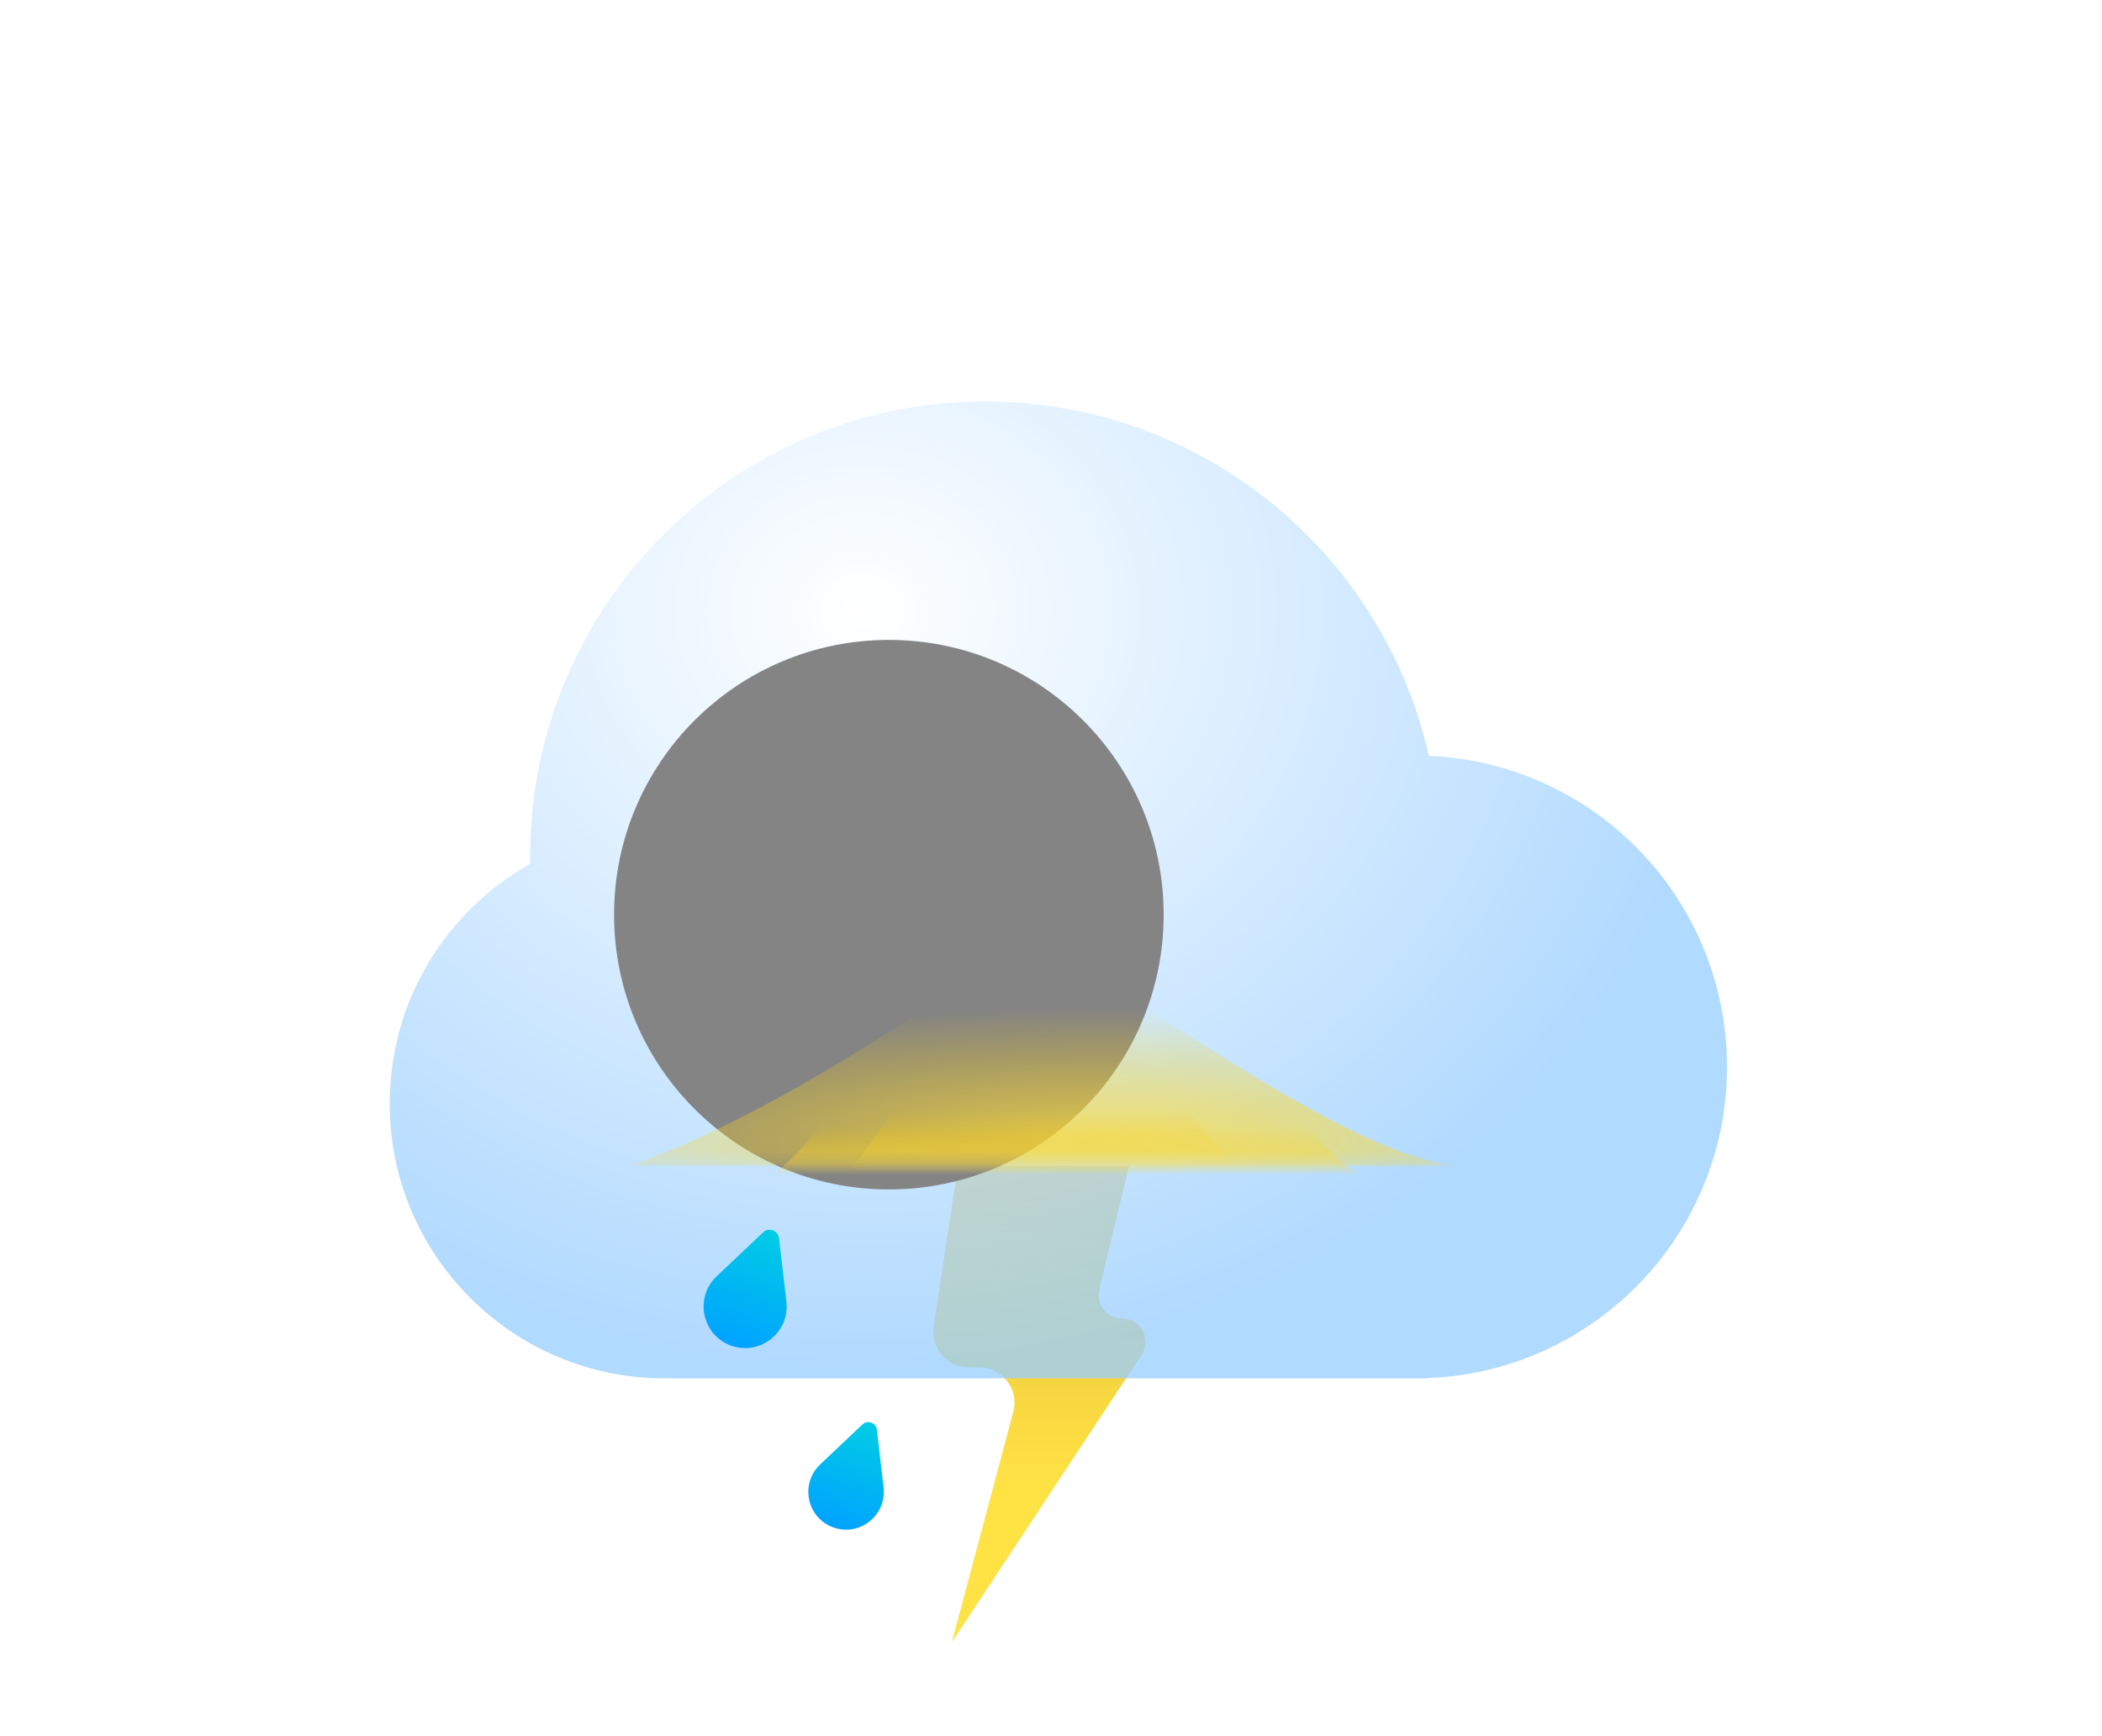 <svg width="178" height="147" viewBox="0 0 178 147" fill="none" xmlns="http://www.w3.org/2000/svg">
<path d="M79.062 112.351L81.125 98.736H95.604L93.089 109.216C92.789 110.464 93.735 111.664 95.018 111.664C96.599 111.664 97.545 113.422 96.674 114.742L80.608 139.07L85.807 119.574C86.315 117.669 84.879 115.801 82.908 115.801H82.028C80.192 115.801 78.787 114.166 79.062 112.351Z" fill="url(#paint0_linear_61_617)"/>
<g filter="url(#filter0_bdi_61_617)">
<path fill-rule="evenodd" clip-rule="evenodd" d="M55.787 98.731C55.615 98.734 55.443 98.736 55.27 98.736C42.418 98.736 32 88.318 32 75.467C32 66.745 36.798 59.144 43.899 55.16C43.895 54.948 43.894 54.736 43.894 54.524C43.894 33.248 61.141 16 82.418 16C100.77 16 116.125 28.833 119.999 46.016C134.042 46.605 145.245 58.176 145.245 72.364C145.245 86.582 133.993 98.173 119.908 98.716V98.736H55.787V98.731Z" fill="url(#paint1_radial_61_617)" fill-opacity="0.77"/>
</g>
<g style="mix-blend-mode:soft-light" filter="url(#filter1_di_61_617)">
<circle cx="55.27" cy="75.467" r="23.27" fill="#848484"/>
</g>
<mask id="mask0_61_617" style="mask-type:alpha" maskUnits="userSpaceOnUse" x="32" y="16" width="114" height="83">
<path fill-rule="evenodd" clip-rule="evenodd" d="M55.787 98.731C55.615 98.734 55.443 98.736 55.27 98.736C42.418 98.736 32 88.318 32 75.467C32 66.745 36.798 59.144 43.899 55.16C43.895 54.948 43.894 54.736 43.894 54.524C43.894 33.248 61.141 16 82.418 16C100.77 16 116.125 28.833 119.999 46.016C134.042 46.605 145.245 58.176 145.245 72.364C145.245 85.879 135.079 97.02 121.976 98.556V98.736H55.787V98.731Z" fill="url(#paint2_radial_61_617)" fill-opacity="0.77"/>
</mask>
<g mask="url(#mask0_61_617)">
<g filter="url(#filter2_f_61_617)">
<path d="M87.33 79.086C73.65 89.159 61.224 96.153 53.202 98.736H124.045C115.431 98.736 97.253 85.059 87.33 79.086Z" fill="url(#paint3_radial_61_617)"/>
</g>
<g style="mix-blend-mode:screen" filter="url(#filter3_f_61_617)">
<path d="M90.433 70.296C81.79 75.246 69.647 98.501 64.578 99.77H116.288C110.846 99.77 96.703 73.231 90.433 70.296Z" fill="url(#paint4_linear_61_617)"/>
</g>
<g style="mix-blend-mode:screen" filter="url(#filter4_f_61_617)">
<path d="M88.364 76.501C82.563 79.811 74.185 98.921 70.783 99.77L105.429 98.736C101.776 98.736 92.572 78.464 88.364 76.501Z" fill="url(#paint5_linear_61_617)"/>
</g>
</g>
<path d="M64.613 104.378C65.097 103.92 65.894 104.211 65.971 104.872L66.59 110.253C66.889 112.849 64.351 114.852 61.896 113.958C59.44 113.064 58.783 109.898 60.681 108.102L64.613 104.378Z" fill="url(#paint6_linear_61_617)"/>
<path d="M73.025 120.647C73.464 120.231 74.189 120.495 74.258 121.096L74.822 125.988C75.093 128.348 72.786 130.169 70.554 129.357C68.322 128.544 67.725 125.666 69.45 124.032L73.025 120.647Z" fill="url(#paint7_linear_61_617)"/>
<defs>
<filter id="filter0_bdi_61_617" x="0" y="0" width="177.245" height="146.736" filterUnits="userSpaceOnUse" color-interpolation-filters="sRGB">
<feFlood flood-opacity="0" result="BackgroundImageFix"/>
<feGaussianBlur in="BackgroundImageFix" stdDeviation="8"/>
<feComposite in2="SourceAlpha" operator="in" result="effect1_backgroundBlur_61_617"/>
<feColorMatrix in="SourceAlpha" type="matrix" values="0 0 0 0 0 0 0 0 0 0 0 0 0 0 0 0 0 0 127 0" result="hardAlpha"/>
<feOffset dy="16"/>
<feGaussianBlur stdDeviation="16"/>
<feColorMatrix type="matrix" values="0 0 0 0 0 0 0 0 0 0.202 0 0 0 0 0.388 0 0 0 0.2 0"/>
<feBlend mode="normal" in2="effect1_backgroundBlur_61_617" result="effect2_dropShadow_61_617"/>
<feBlend mode="normal" in="SourceGraphic" in2="effect2_dropShadow_61_617" result="shape"/>
<feColorMatrix in="SourceAlpha" type="matrix" values="0 0 0 0 0 0 0 0 0 0 0 0 0 0 0 0 0 0 127 0" result="hardAlpha"/>
<feOffset dx="1" dy="2"/>
<feGaussianBlur stdDeviation="7"/>
<feComposite in2="hardAlpha" operator="arithmetic" k2="-1" k3="1"/>
<feColorMatrix type="matrix" values="0 0 0 0 1 0 0 0 0 1 0 0 0 0 1 0 0 0 1 0"/>
<feBlend mode="normal" in2="shape" result="effect3_innerShadow_61_617"/>
</filter>
<filter id="filter1_di_61_617" x="24" y="36.197" width="76.539" height="74.539" filterUnits="userSpaceOnUse" color-interpolation-filters="sRGB">
<feFlood flood-opacity="0" result="BackgroundImageFix"/>
<feColorMatrix in="SourceAlpha" type="matrix" values="0 0 0 0 0 0 0 0 0 0 0 0 0 0 0 0 0 0 127 0" result="hardAlpha"/>
<feOffset dx="-2" dy="-10"/>
<feGaussianBlur stdDeviation="3"/>
<feColorMatrix type="matrix" values="0 0 0 0 0 0 0 0 0 0 0 0 0 0 0 0 0 0 0.22 0"/>
<feBlend mode="normal" in2="BackgroundImageFix" result="effect1_dropShadow_61_617"/>
<feBlend mode="normal" in="SourceGraphic" in2="effect1_dropShadow_61_617" result="shape"/>
<feColorMatrix in="SourceAlpha" type="matrix" values="0 0 0 0 0 0 0 0 0 0 0 0 0 0 0 0 0 0 127 0" result="hardAlpha"/>
<feOffset dx="22" dy="12"/>
<feGaussianBlur stdDeviation="11"/>
<feComposite in2="hardAlpha" operator="arithmetic" k2="-1" k3="1"/>
<feColorMatrix type="matrix" values="0 0 0 0 1 0 0 0 0 1 0 0 0 0 1 0 0 0 0.74 0"/>
<feBlend mode="normal" in2="shape" result="effect2_innerShadow_61_617"/>
</filter>
<filter id="filter2_f_61_617" x="45.202" y="71.086" width="86.843" height="35.65" filterUnits="userSpaceOnUse" color-interpolation-filters="sRGB">
<feFlood flood-opacity="0" result="BackgroundImageFix"/>
<feBlend mode="normal" in="SourceGraphic" in2="BackgroundImageFix" result="shape"/>
<feGaussianBlur stdDeviation="4" result="effect1_foregroundBlur_61_617"/>
</filter>
<filter id="filter3_f_61_617" x="60.578" y="66.296" width="59.71" height="37.475" filterUnits="userSpaceOnUse" color-interpolation-filters="sRGB">
<feFlood flood-opacity="0" result="BackgroundImageFix"/>
<feBlend mode="normal" in="SourceGraphic" in2="BackgroundImageFix" result="shape"/>
<feGaussianBlur stdDeviation="2" result="effect1_foregroundBlur_61_617"/>
</filter>
<filter id="filter4_f_61_617" x="66.783" y="72.501" width="42.646" height="31.27" filterUnits="userSpaceOnUse" color-interpolation-filters="sRGB">
<feFlood flood-opacity="0" result="BackgroundImageFix"/>
<feBlend mode="normal" in="SourceGraphic" in2="BackgroundImageFix" result="shape"/>
<feGaussianBlur stdDeviation="2" result="effect1_foregroundBlur_61_617"/>
</filter>
<linearGradient id="paint0_linear_61_617" x1="89.95" y1="98.736" x2="89.95" y2="125.626" gradientUnits="userSpaceOnUse">
<stop stop-color="#E2BC38"/>
<stop offset="1" stop-color="#FFE244"/>
</linearGradient>
<radialGradient id="paint1_radial_61_617" cx="0" cy="0" r="1" gradientUnits="userSpaceOnUse" gradientTransform="translate(71.902 33.641) rotate(90.669) scale(65.066 74.249)">
<stop stop-color="white"/>
<stop offset="1" stop-color="#99CEFF"/>
</radialGradient>
<radialGradient id="paint2_radial_61_617" cx="0" cy="0" r="1" gradientUnits="userSpaceOnUse" gradientTransform="translate(71.902 33.641) rotate(90.669) scale(65.066 74.249)">
<stop stop-color="white"/>
<stop offset="1" stop-color="#99CEFF"/>
</radialGradient>
<radialGradient id="paint3_radial_61_617" cx="0" cy="0" r="1" gradientUnits="userSpaceOnUse" gradientTransform="translate(93.995 96.557) rotate(-90) scale(11.138 57.54)">
<stop stop-color="#FFDE41"/>
<stop offset="1" stop-color="#FFD200" stop-opacity="0"/>
</radialGradient>
<linearGradient id="paint4_linear_61_617" x1="91.823" y1="99.195" x2="91.823" y2="95.397" gradientUnits="userSpaceOnUse">
<stop stop-color="#FFDE41"/>
<stop offset="1" stop-color="#FFD200" stop-opacity="0"/>
</linearGradient>
<linearGradient id="paint5_linear_61_617" x1="89.068" y1="99.369" x2="89.068" y2="94.122" gradientUnits="userSpaceOnUse">
<stop stop-color="#FFDE41"/>
<stop offset="1" stop-color="#FFD200" stop-opacity="0"/>
</linearGradient>
<linearGradient id="paint6_linear_61_617" x1="65.786" y1="103.268" x2="61.894" y2="113.958" gradientUnits="userSpaceOnUse">
<stop stop-color="#00D0E2"/>
<stop offset="1" stop-color="#00A3FF"/>
</linearGradient>
<linearGradient id="paint7_linear_61_617" x1="74.091" y1="119.638" x2="70.553" y2="129.356" gradientUnits="userSpaceOnUse">
<stop stop-color="#00D0E2"/>
<stop offset="1" stop-color="#00A3FF"/>
</linearGradient>
</defs>
</svg>
